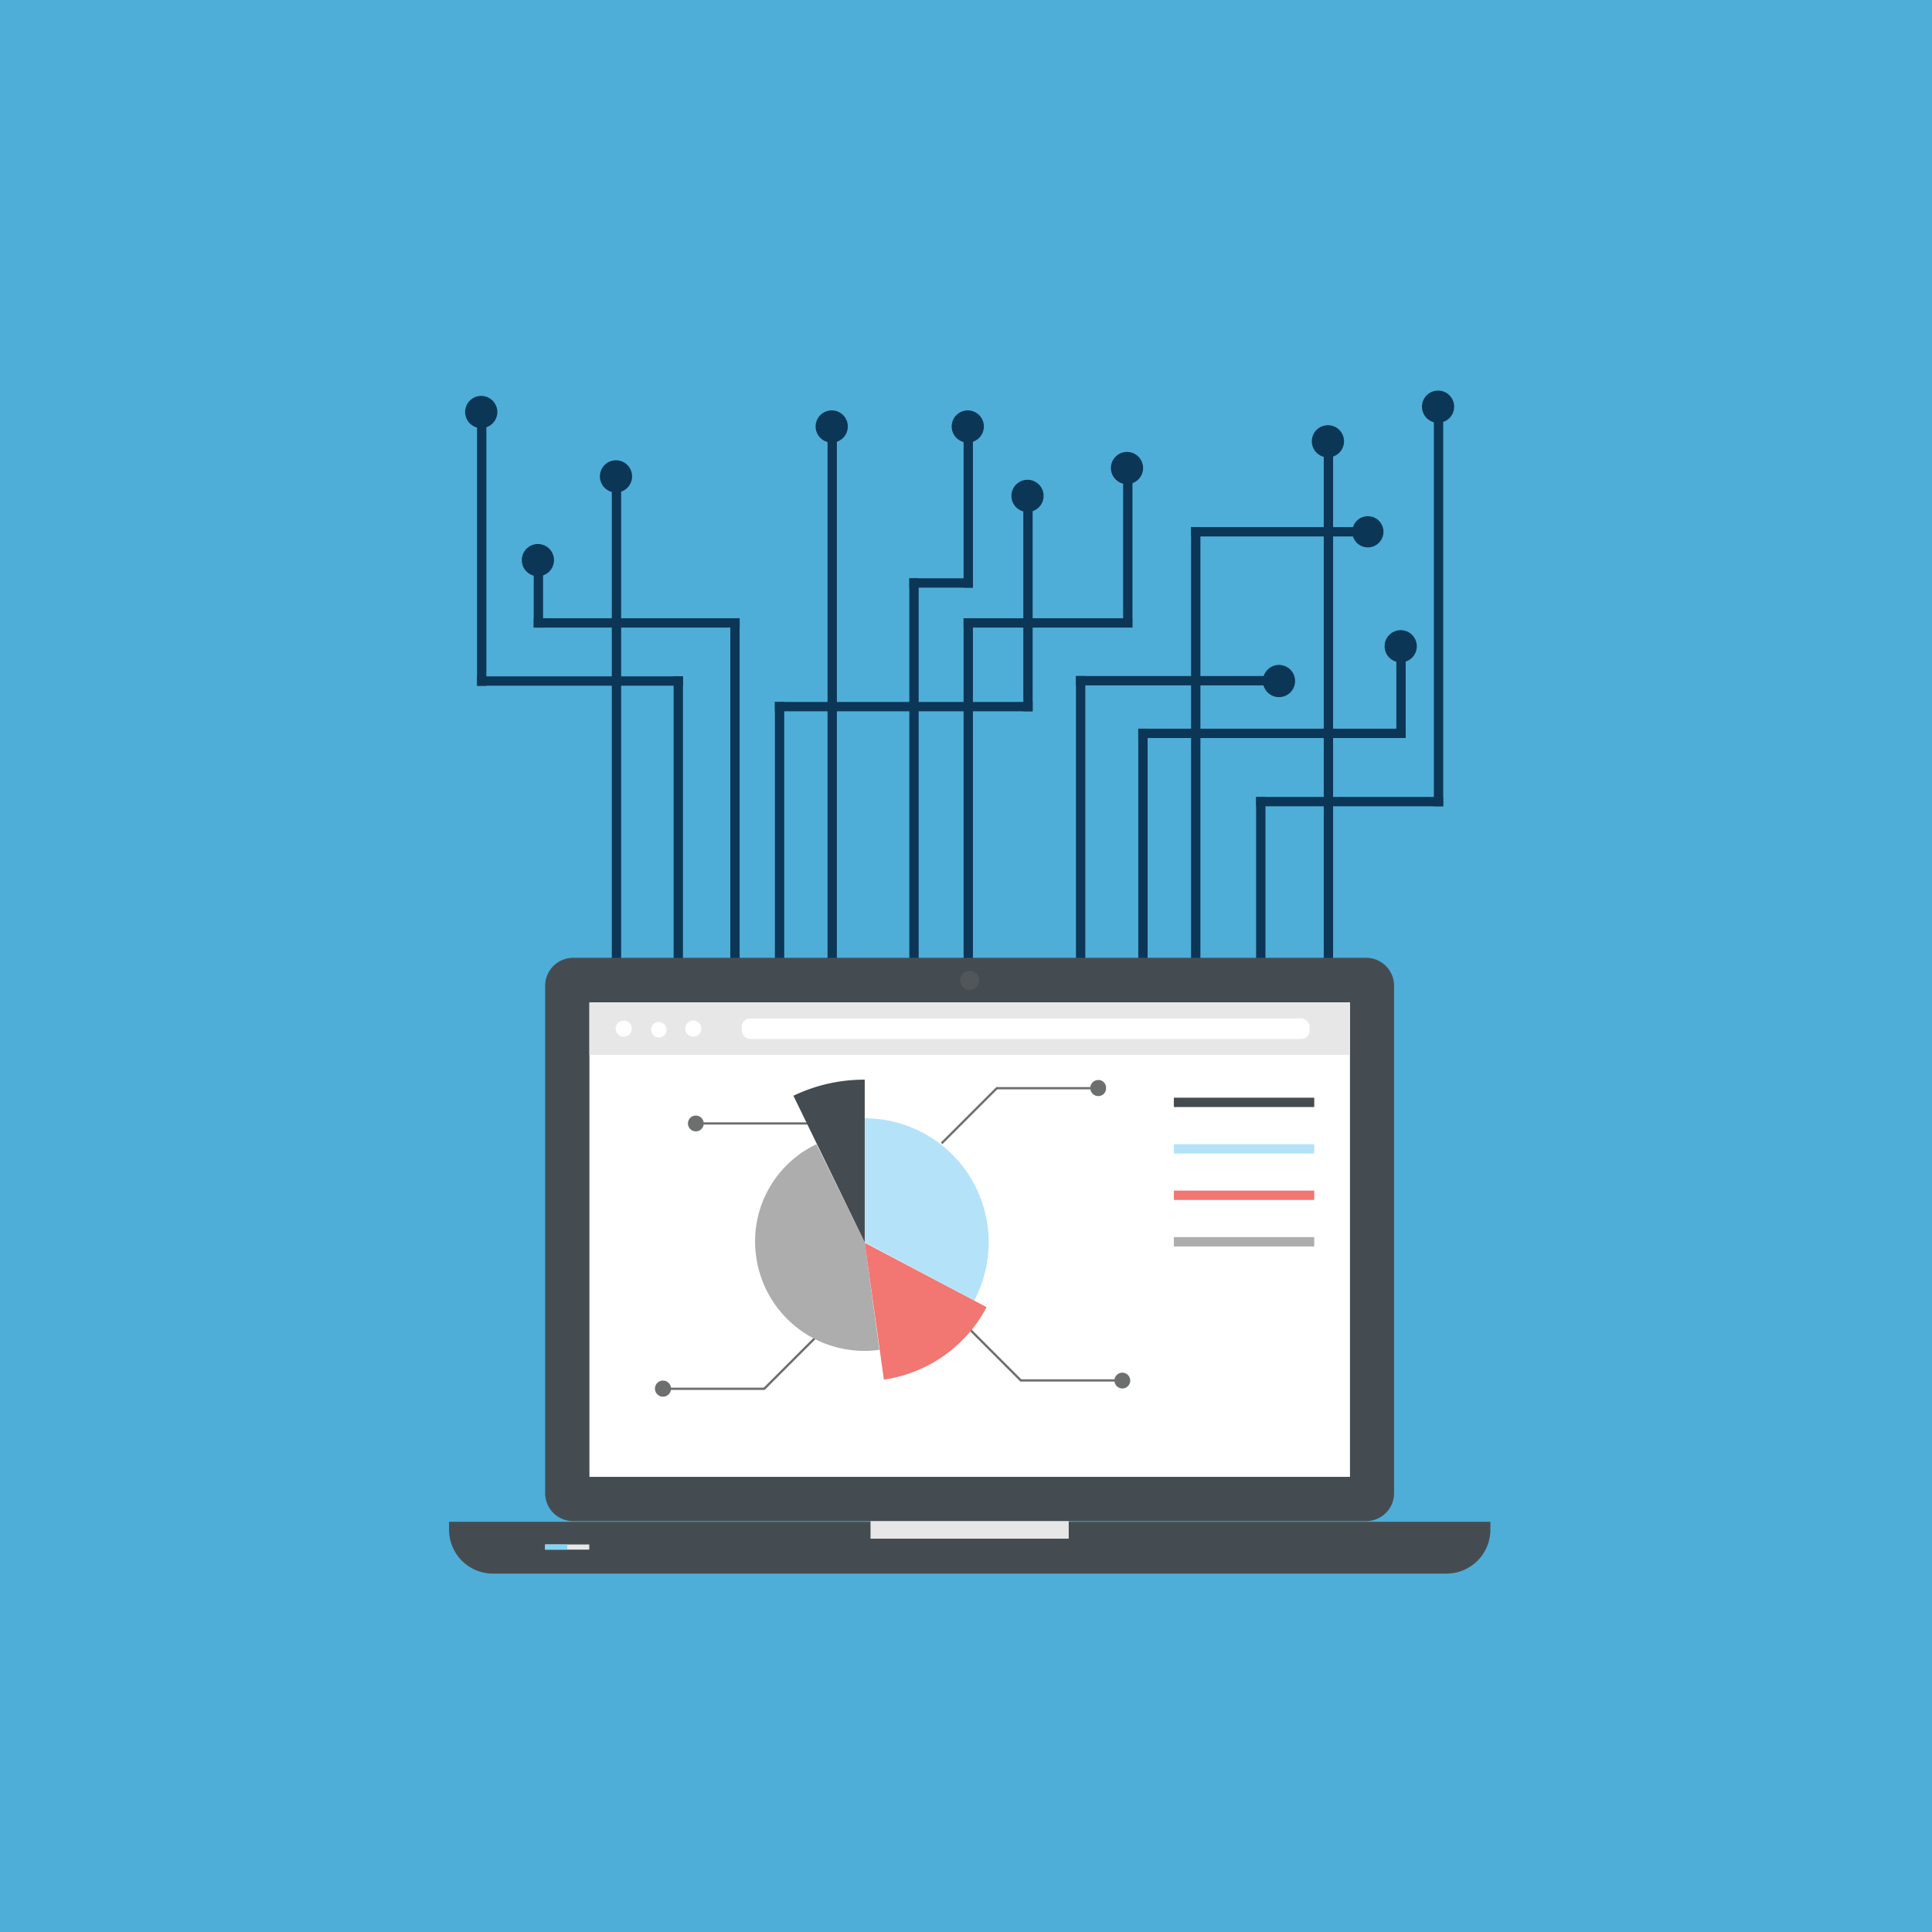 <svg id="Layer_1" data-name="Layer 1" xmlns="http://www.w3.org/2000/svg" viewBox="0 0 120 120"><defs><style>.cls-1{fill:#4eaed8;}.cls-2{fill:#0c3656;}.cls-3{fill:#454c51;}.cls-4{fill:#fff;}.cls-5{fill:#e7e7e7;}.cls-6{fill:#84d4f6;}.cls-7{fill:#505659;}.cls-8{fill:#6d6e6e;}.cls-9{fill:#adadad;}.cls-10{fill:#b4e3f9;}.cls-11{fill:#f27671;}</style></defs><title>Informatica-s </title><rect class="cls-1" y="-1" width="120.74" height="121"/><rect class="cls-2" x="41.84" y="42.01" width="0.58" height="17.53"/><rect class="cls-2" x="29.63" y="42.01" width="12.79" height="0.58"/><rect class="cls-2" x="29.63" y="25.59" width="0.58" height="17.01"/><path class="cls-2" d="M30.89,25.59a1,1,0,1,1-1-1A1,1,0,0,1,30.89,25.59Z"/><rect class="cls-2" x="45.36" y="38.4" width="0.58" height="21.12"/><rect class="cls-2" x="33.15" y="38.4" width="12.79" height="0.58"/><rect class="cls-2" x="33.15" y="34.79" width="0.58" height="4.19"/><path class="cls-2" d="M34.41,34.79a1,1,0,1,1-1-1A1,1,0,0,1,34.41,34.79Z"/><rect class="cls-2" x="38" y="29.59" width="0.58" height="29.95"/><path class="cls-2" d="M39.26,29.59a1,1,0,1,1-1-1A1,1,0,0,1,39.26,29.59Z"/><rect class="cls-2" x="51.4" y="26.49" width="0.58" height="33.03"/><path class="cls-2" d="M52.66,26.49a1,1,0,1,1-1-1A1,1,0,0,1,52.66,26.49Z"/><rect class="cls-2" x="59.85" y="26.49" width="0.58" height="10.01"/><rect class="cls-2" x="56.48" y="35.92" width="0.58" height="23.6"/><rect class="cls-2" x="56.48" y="35.92" width="3.95" height="0.58"/><path class="cls-2" d="M61.11,26.49a1,1,0,0,1-1,1,1,1,0,1,1,1-1Z"/><rect class="cls-2" x="48.13" y="43.6" width="16.01" height="0.58"/><rect class="cls-2" x="63.56" y="30.8" width="0.58" height="13.38"/><rect class="cls-2" x="48.13" y="43.6" width="0.58" height="15.92"/><path class="cls-2" d="M64.82,30.8a1,1,0,1,1-1-1A1,1,0,0,1,64.82,30.8Z"/><rect class="cls-2" x="59.85" y="38.4" width="0.58" height="21.12"/><rect class="cls-2" x="59.85" y="38.4" width="10.48" height="0.58"/><rect class="cls-2" x="69.76" y="29.07" width="0.58" height="9.9"/><path class="cls-2" d="M71,29.07a1,1,0,1,1-1-1A1,1,0,0,1,71,29.07Z"/><rect class="cls-2" x="66.83" y="41.99" width="0.58" height="17.53"/><rect class="cls-2" x="66.83" y="41.99" width="12.61" height="0.58"/><path class="cls-2" d="M80.44,42.3a1,1,0,1,1-1-1A1,1,0,0,1,80.44,42.3Z"/><rect class="cls-2" x="73.98" y="32.74" width="0.58" height="26.78"/><rect class="cls-2" x="73.98" y="32.74" width="10.98" height="0.58"/><circle class="cls-2" cx="84.96" cy="33.03" r="0.97"/><rect class="cls-2" x="70.7" y="45.26" width="0.58" height="14.26"/><rect class="cls-2" x="70.7" y="45.26" width="16.61" height="0.58"/><rect class="cls-2" x="86.73" y="40.14" width="0.58" height="5.69"/><path class="cls-2" d="M88,40.14a1,1,0,1,1-1-1A1,1,0,0,1,88,40.14Z"/><rect class="cls-2" x="82.22" y="27.41" width="0.58" height="32.11"/><path class="cls-2" d="M83.48,27.41a1,1,0,1,1-1-1A1,1,0,0,1,83.48,27.41Z"/><rect class="cls-2" x="78.02" y="49.5" width="0.58" height="10.02"/><rect class="cls-2" x="78.02" y="49.5" width="11.62" height="0.58"/><rect class="cls-2" x="89.06" y="25.26" width="0.58" height="24.82"/><path class="cls-2" d="M90.32,25.26a1,1,0,1,1-1-1A1,1,0,0,1,90.32,25.26Z"/><path class="cls-3" d="M92.57,95a2.73,2.73,0,0,1-2.75,2.74H30.63A2.73,2.73,0,0,1,27.89,95v-.48H92.57Z"/><path class="cls-3" d="M86.59,92.73a1.74,1.74,0,0,1-1.74,1.75H35.61a1.74,1.74,0,0,1-1.75-1.75V61.26A1.74,1.74,0,0,1,34.37,60a1.77,1.77,0,0,1,1.24-.51H84.85a1.74,1.74,0,0,1,1.74,1.74Z"/><rect class="cls-4" x="36.61" y="62.26" width="47.24" height="29.47"/><rect class="cls-5" x="54.07" y="94.48" width="12.31" height="1.09"/><rect class="cls-5" x="33.86" y="95.93" width="2.74" height="0.32"/><rect class="cls-6" x="33.86" y="95.93" width="1.37" height="0.32"/><path class="cls-7" d="M60.82,60.89a.59.59,0,1,1-1.18,0,.59.59,0,1,1,1.18,0Z"/><rect class="cls-5" x="36.61" y="62.26" width="47.24" height="3.26"/><path class="cls-4" d="M39.24,63.89a.48.48,0,1,1-1,0,.48.48,0,0,1,1,0Z"/><path class="cls-4" d="M41.4,63.89a.48.48,0,1,1-.95,0,.48.48,0,0,1,.95,0Z"/><path class="cls-4" d="M43.56,63.89a.48.48,0,1,1-1,0,.48.48,0,0,1,1,0Z"/><rect class="cls-4" x="46.07" y="63.26" width="35.27" height="1.27" rx="0.51" ry="0.51"/><rect class="cls-8" x="57.77" y="69.22" width="4.87" height="0.14" transform="translate(-31.36 62.87) rotate(-45)"/><rect class="cls-8" x="61.88" y="67.52" width="6.34" height="0.14"/><path class="cls-8" d="M68.7,67.59a.48.48,0,0,1-.48.49.49.49,0,1,1,0-1A.48.48,0,0,1,68.7,67.59Z"/><rect class="cls-8" x="61.63" y="81.6" width="0.14" height="4.88" transform="translate(-41.35 68.2) rotate(-44.98)"/><rect class="cls-8" x="63.37" y="85.67" width="6.34" height="0.14"/><path class="cls-8" d="M70.2,85.75a.49.49,0,1,1-.49-.49A.49.49,0,0,1,70.2,85.75Z"/><rect class="cls-8" x="46.74" y="84.48" width="4.88" height="0.14" transform="translate(-45.37 59.5) rotate(-44.98)"/><rect class="cls-8" x="41.17" y="86.19" width="6.33" height="0.14"/><path class="cls-8" d="M40.68,86.25a.49.49,0,1,0,1,0,.49.49,0,0,0-1,0Z"/><rect class="cls-8" x="43.22" y="69.71" width="7.31" height="0.14"/><path class="cls-8" d="M42.73,69.78a.49.49,0,1,0,.49-.49A.49.49,0,0,0,42.73,69.78Z"/><path class="cls-9" d="M53.71,77.16l-3-6.09a6.68,6.68,0,0,0-3.74,7,6.78,6.78,0,0,0,7.65,5.77Z"/><path class="cls-10" d="M61.41,77.16a7.7,7.7,0,0,0-7.7-7.7v7.7l6.8,3.62A7.73,7.73,0,0,0,61.41,77.16Z"/><path class="cls-3" d="M53.71,77.16V67.06h0a10.12,10.12,0,0,0-4.43,1Z"/><path class="cls-11" d="M61.28,81.19l-7.57-4,1.19,8.5A8.6,8.6,0,0,0,61.28,81.19Z"/><rect class="cls-3" x="72.91" y="68.18" width="8.72" height="0.58"/><rect class="cls-10" x="72.91" y="71.07" width="8.72" height="0.58"/><rect class="cls-11" x="72.91" y="73.95" width="8.72" height="0.58"/><rect class="cls-9" x="72.91" y="76.84" width="8.72" height="0.58"/></svg>